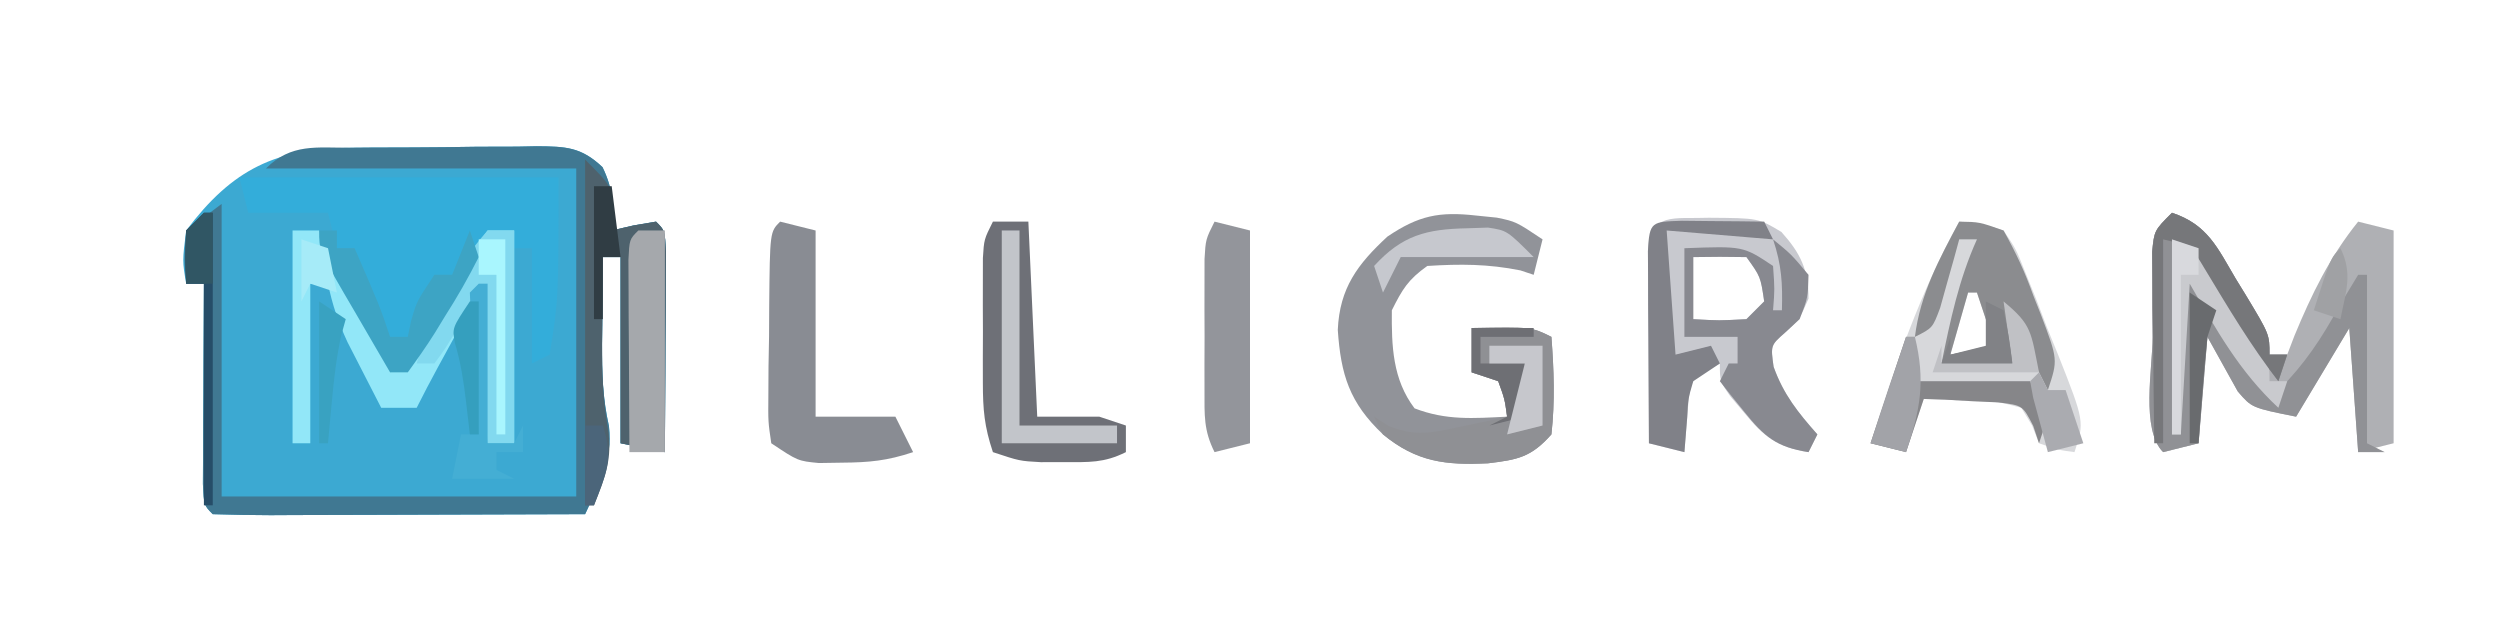 <?xml version="1.0" encoding="UTF-8"?>
<svg version="1.1" xmlns="http://www.w3.org/2000/svg" width="282" height="70">
<path d="M0 0 C0.742 -0.007 1.484 -0.013 2.248 -0.02 C3.812 -0.03 5.376 -0.035 6.941 -0.035 C9.336 -0.039 11.729 -0.075 14.123 -0.113 C15.645 -0.119 17.166 -0.123 18.688 -0.125 C19.761 -0.147 19.761 -0.147 20.856 -0.169 C24.112 -0.139 25.824 -0.093 28.24 2.193 C29.473 4.739 29.51 6.541 29.277 9.336 C30.484 9.057 30.484 9.057 31.715 8.773 C32.983 8.557 32.983 8.557 34.277 8.336 C35.277 9.336 35.277 9.336 35.391 11.744 C35.386 12.787 35.38 13.829 35.375 14.902 C35.372 16.027 35.369 17.152 35.365 18.311 C35.353 20.087 35.353 20.087 35.34 21.898 C35.335 23.086 35.331 24.274 35.326 25.498 C35.314 28.444 35.298 31.39 35.277 34.336 C33.627 34.006 31.977 33.676 30.277 33.336 C30.277 26.406 30.277 19.476 30.277 12.336 C29.617 12.336 28.957 12.336 28.277 12.336 C28.25 14.878 28.23 17.419 28.215 19.961 C28.202 21.03 28.202 21.03 28.189 22.121 C28.174 25.392 28.249 28.21 28.969 31.422 C29.386 35.359 27.901 37.789 26.277 41.336 C20.314 41.361 14.351 41.379 8.388 41.391 C6.358 41.396 4.327 41.403 2.297 41.411 C-0.614 41.423 -3.526 41.429 -6.438 41.434 C-7.808 41.441 -7.808 41.441 -9.206 41.449 C-11.378 41.449 -13.551 41.398 -15.723 41.336 C-16.723 40.336 -16.723 40.336 -16.836 37.927 C-16.831 36.885 -16.826 35.843 -16.82 34.77 C-16.817 33.645 -16.814 32.52 -16.811 31.361 C-16.802 30.177 -16.794 28.993 -16.785 27.773 C-16.781 26.586 -16.776 25.398 -16.771 24.174 C-16.76 21.228 -16.743 18.282 -16.723 15.336 C-17.383 15.336 -18.043 15.336 -18.723 15.336 C-19.16 12.773 -19.16 12.773 -18.723 9.336 C-13.513 2.404 -8.567 0.027 0 0 Z " fill="#3CA9D2" transform="translate(39.723,16.664)"/>
<path d="M0 0 C11.88 0 23.76 0 36 0 C36 13.8 36 13.8 35 20 C34.01 20.495 34.01 20.495 33 21 C33 16.71 33 12.42 33 8 C32.34 8 31.68 8 31 8 C31 15.26 31 22.52 31 30 C30.01 30 29.02 30 28 30 C27.67 24.39 27.34 18.78 27 13 C26.031 14.774 25.061 16.547 24.062 18.375 C23.245 19.872 23.245 19.872 22.41 21.398 C21.585 22.921 20.774 24.451 20 26 C18.68 26 17.36 26 16 26 C15.182 24.419 14.371 22.835 13.562 21.25 C13.11 20.368 12.658 19.487 12.191 18.578 C11.165 16.358 10.485 14.386 10 12 C9.34 12 8.68 12 8 12 C8 17.94 8 23.88 8 30 C7.34 30 6.68 30 6 30 C6 22.08 6 14.16 6 6 C6.99 6 7.98 6 9 6 C10.339 8.289 11.671 10.581 13 12.875 C13.382 13.526 13.763 14.177 14.156 14.848 C17 19.773 17 19.773 17 22 C19.639 19.599 21.364 16.994 23.188 13.938 C23.982 12.621 23.982 12.621 24.793 11.277 C26.156 9.135 26.156 9.135 26 7 C25.34 8.32 24.68 9.64 24 11 C23.34 11 22.68 11 22 11 C20.794 13.332 19.835 15.496 19 18 C18.34 18 17.68 18 17 18 C14.161 14.325 13 12.731 13 8 C12.34 8 11.68 8 11 8 C10.67 6.68 10.34 5.36 10 4 C7.03 4 4.06 4 1 4 C0.67 2.68 0.34 1.36 0 0 Z " fill="#33ADDA" transform="translate(27,20)"/>
<path d="M0 0 C0.745 -0.007 1.489 -0.013 2.257 -0.02 C3.833 -0.03 5.409 -0.035 6.985 -0.035 C9.398 -0.039 11.808 -0.075 14.221 -0.113 C15.751 -0.119 17.282 -0.123 18.812 -0.125 C19.534 -0.139 20.256 -0.154 21 -0.169 C24.271 -0.139 26.01 -0.101 28.44 2.193 C29.667 4.739 29.705 6.543 29.473 9.336 C30.679 9.057 30.679 9.057 31.91 8.773 C33.179 8.557 33.179 8.557 34.473 8.336 C35.473 9.336 35.473 9.336 35.586 11.744 C35.581 12.787 35.576 13.829 35.57 14.902 C35.567 16.027 35.564 17.152 35.561 18.311 C35.548 20.087 35.548 20.087 35.535 21.898 C35.531 23.086 35.526 24.274 35.521 25.498 C35.51 28.444 35.493 31.39 35.473 34.336 C33.823 34.006 32.173 33.676 30.473 33.336 C30.473 26.406 30.473 19.476 30.473 12.336 C29.813 12.336 29.153 12.336 28.473 12.336 C28.445 14.878 28.426 17.419 28.41 19.961 C28.398 21.03 28.398 21.03 28.385 22.121 C28.37 25.392 28.444 28.21 29.164 31.422 C29.581 35.359 28.097 37.789 26.473 41.336 C20.51 41.361 14.546 41.379 8.583 41.391 C6.553 41.396 4.523 41.403 2.492 41.411 C-0.419 41.423 -3.331 41.429 -6.242 41.434 C-7.612 41.441 -7.612 41.441 -9.01 41.449 C-11.183 41.449 -13.356 41.398 -15.527 41.336 C-16.527 40.336 -16.527 40.336 -16.641 37.927 C-16.636 36.885 -16.63 35.843 -16.625 34.77 C-16.622 33.645 -16.619 32.52 -16.615 31.361 C-16.607 30.177 -16.598 28.993 -16.59 27.773 C-16.585 26.586 -16.581 25.398 -16.576 24.174 C-16.564 21.228 -16.548 18.282 -16.527 15.336 C-17.187 15.336 -17.847 15.336 -18.527 15.336 C-18.777 12.523 -18.777 12.523 -18.527 9.336 C-17.207 8.346 -15.887 7.356 -14.527 6.336 C-14.527 17.226 -14.527 28.116 -14.527 39.336 C-1.327 39.336 11.873 39.336 25.473 39.336 C25.473 27.126 25.473 14.916 25.473 2.336 C13.923 2.336 2.373 2.336 -9.527 2.336 C-6.671 -0.52 -3.826 0.012 0 0 Z " fill="#407892" transform="translate(39.527,16.664)"/>
<path d="M0 0 C4.034 1.345 5.127 3.953 7.188 7.438 C7.556 8.036 7.924 8.635 8.303 9.252 C11 13.721 11 13.721 11 16 C11.66 16 12.32 16 13 16 C13.268 15.299 13.536 14.598 13.812 13.875 C15.743 9.202 17.813 4.946 21 1 C22.32 1.33 23.64 1.66 25 2 C25 9.92 25 17.84 25 26 C23.68 26.33 22.36 26.66 21 27 C20.67 22.38 20.34 17.76 20 13 C17.03 17.95 17.03 17.95 14 23 C9 22 9 22 7.418 20.152 C6.279 18.102 5.139 16.051 4 14 C3.67 17.96 3.34 21.92 3 26 C1.68 26.33 0.36 26.66 -1 27 C-3.533 24.467 -2.186 17.47 -2.188 14.062 C-2.2 12.939 -2.212 11.816 -2.225 10.658 C-2.227 9.586 -2.228 8.514 -2.23 7.41 C-2.235 6.422 -2.239 5.433 -2.243 4.414 C-2 2 -2 2 0 0 Z " fill="#AFB0B4" transform="translate(245,24)"/>
<path d="M0 0 C1.16 0.118 1.16 0.118 2.344 0.238 C4.5 0.688 4.5 0.688 7.5 2.688 C7.17 4.008 6.84 5.327 6.5 6.688 C6.005 6.522 5.51 6.357 5 6.188 C1.36 5.46 -1.777 5.451 -5.5 5.688 C-7.675 7.231 -8.318 8.324 -9.5 10.688 C-9.538 14.726 -9.418 18.476 -6.938 21.75 C-3.355 23.128 -0.326 22.879 3.5 22.688 C3.233 20.703 3.233 20.703 2.5 18.688 C1.51 18.358 0.52 18.027 -0.5 17.688 C-0.5 16.038 -0.5 14.387 -0.5 12.688 C6.25 12.562 6.25 12.562 8.5 13.688 C8.783 17.396 8.915 20.986 8.5 24.688 C6.211 27.272 4.696 27.543 1.34 27.949 C-3.423 28.18 -6.715 27.823 -10.5 24.688 C-14.287 21.111 -15.254 17.948 -15.598 12.898 C-15.389 8.18 -13.368 5.491 -10 2.375 C-6.459 -0.015 -4.146 -0.463 0 0 Z " fill="#919399" transform="translate(166.5,24.312)"/>
<path d="M0 0 C5.587 0.04 5.587 0.04 8.191 1.602 C10.361 4.012 11.25 5.885 11.25 9.125 C10.25 11.438 10.25 11.438 8.625 12.938 C6.974 14.39 6.974 14.39 7.312 16.812 C8.428 19.936 10.063 21.968 12.25 24.438 C11.92 25.098 11.59 25.758 11.25 26.438 C7.713 25.876 6.257 24.742 4 22 C3.479 21.383 2.958 20.765 2.422 20.129 C1.25 18.438 1.25 18.438 1.25 16.438 C-1.876 18.042 -1.876 18.042 -2.262 20.383 C-2.32 21.102 -2.378 21.821 -2.438 22.562 C-2.592 24.481 -2.592 24.481 -2.75 26.438 C-4.07 26.108 -5.39 25.777 -6.75 25.438 C-6.779 21.458 -6.797 17.479 -6.812 13.5 C-6.821 12.364 -6.829 11.227 -6.838 10.057 C-6.841 8.977 -6.844 7.897 -6.848 6.785 C-6.853 5.785 -6.858 4.785 -6.864 3.754 C-6.646 -0.694 -3.892 0.157 0 0 Z M-1.75 4.438 C-1.75 6.747 -1.75 9.057 -1.75 11.438 C1.167 11.604 1.167 11.604 4.25 11.438 C4.91 10.777 5.57 10.117 6.25 9.438 C5.845 6.655 5.845 6.655 4.25 4.438 C2.25 4.397 0.25 4.395 -1.75 4.438 Z " fill="#C8C9CF" transform="translate(192.75,24.562)"/>
<path d="M0 0 C2.344 0.2 2.344 0.2 5 1 C6.41 3.085 6.41 3.085 7.492 5.805 C7.887 6.781 8.281 7.756 8.688 8.762 C9.079 9.789 9.471 10.816 9.875 11.875 C10.29 12.895 10.705 13.914 11.133 14.965 C14.141 22.576 14.141 22.576 13 26 C11.125 25.75 11.125 25.75 9 25 C8.742 24.34 8.484 23.68 8.219 23 C7.817 22.34 7.414 21.68 7 21 C4.352 20.296 4.352 20.296 1.375 20.25 C0.372 20.193 -0.631 20.137 -1.664 20.078 C-2.82 20.039 -2.82 20.039 -4 20 C-4.66 21.98 -5.32 23.96 -6 26 C-7.32 25.67 -8.64 25.34 -10 25 C-7.274 16.299 -4.432 8.016 0 0 Z M1 8 C0.34 10.31 -0.32 12.62 -1 15 C0.65 14.67 2.3 14.34 4 14 C3.34 12.02 2.68 10.04 2 8 C1.67 8 1.34 8 1 8 Z " fill="#D7D8DB" transform="translate(221,25)"/>
<path d="M0 0 C0.99 0 1.98 0 3 0 C4.339 2.289 5.671 4.581 7 6.875 C7.382 7.526 7.763 8.177 8.156 8.848 C11 13.773 11 13.773 11 16 C14.629 12.859 16.709 8.596 19.039 4.475 C19.947 2.934 20.967 1.46 22 0 C22.99 0 23.98 0 25 0 C25 7.92 25 15.84 25 24 C24.01 24 23.02 24 22 24 C21.67 18.39 21.34 12.78 21 7 C20.031 8.774 19.061 10.547 18.062 12.375 C17.245 13.872 17.245 13.872 16.41 15.398 C15.585 16.921 14.774 18.451 14 20 C12.68 20 11.36 20 10 20 C9.182 18.419 8.371 16.835 7.562 15.25 C7.11 14.368 6.658 13.487 6.191 12.578 C5.165 10.358 4.485 8.386 4 6 C3.34 6 2.68 6 2 6 C2 11.94 2 17.88 2 24 C1.34 24 0.68 24 0 24 C0 16.08 0 8.16 0 0 Z " fill="#92E7F8" transform="translate(33,26)"/>
<path d="M0 0 C3 3 3 3 3.188 5.688 C3.095 6.832 3.095 6.832 3 8 C4.207 7.722 4.207 7.722 5.438 7.438 C6.706 7.221 6.706 7.221 8 7 C9 8 9 8 9.114 10.408 C9.108 11.451 9.103 12.493 9.098 13.566 C9.094 14.691 9.091 15.816 9.088 16.975 C9.08 18.159 9.071 19.343 9.062 20.562 C9.058 21.75 9.053 22.938 9.049 24.162 C9.037 27.108 9.021 30.054 9 33 C7.35 32.67 5.7 32.34 4 32 C4 25.07 4 18.14 4 11 C3.34 11 2.68 11 2 11 C1.973 13.542 1.953 16.083 1.938 18.625 C1.929 19.338 1.921 20.051 1.912 20.785 C1.897 24.073 2.01 27.057 2.562 30.312 C3.115 33.704 2.273 35.856 1 39 C0.67 39 0.34 39 0 39 C0 26.13 0 13.26 0 0 Z " fill="#4E626D" transform="translate(66,18)"/>
<path d="M0 0 C4.034 1.345 5.127 3.953 7.188 7.438 C7.556 8.036 7.924 8.635 8.303 9.252 C11 13.721 11 13.721 11 16 C11.66 16 12.32 16 13 16 C12.67 16.99 12.34 17.98 12 19 C8.882 14.985 6.284 10.687 3.621 6.363 C2.216 3.906 2.216 3.906 0 3 C1.832 6.987 4.239 10.581 6.625 14.25 C7.045 14.9 7.465 15.549 7.898 16.219 C8.93 17.814 9.965 19.407 11 21 C14.051 18.167 16.133 15.363 18.188 11.75 C19.1 10.152 20.03 8.564 21 7 C21.33 7 21.66 7 22 7 C22 13.27 22 19.54 22 26 C22.66 26.33 23.32 26.66 24 27 C23.01 27 22.02 27 21 27 C20.67 22.38 20.34 17.76 20 13 C17.03 17.95 17.03 17.95 14 23 C9 22 9 22 7.418 20.152 C6.279 18.102 5.139 16.051 4 14 C3.67 17.96 3.34 21.92 3 26 C1.68 26.33 0.36 26.66 -1 27 C-3.533 24.467 -2.186 17.47 -2.188 14.062 C-2.2 12.939 -2.212 11.816 -2.225 10.658 C-2.227 9.586 -2.228 8.514 -2.23 7.41 C-2.235 6.422 -2.239 5.433 -2.243 4.414 C-2 2 -2 2 0 0 Z " fill="#909195" transform="translate(245,24)"/>
<path d="M0 0 C1.98 0.495 1.98 0.495 4 1 C4 7.93 4 14.86 4 22 C6.97 22 9.94 22 13 22 C13.66 23.32 14.32 24.64 15 26 C12.073 26.976 10.053 27.165 7 27.188 C5.701 27.209 5.701 27.209 4.375 27.23 C2 27 2 27 -1 25 C-1.356 22.586 -1.356 22.586 -1.328 19.59 C-1.323 18.518 -1.318 17.446 -1.312 16.342 C-1.292 15.218 -1.271 14.095 -1.25 12.938 C-1.245 11.81 -1.24 10.683 -1.234 9.521 C-1.154 1.154 -1.154 1.154 0 0 Z " fill="#898C93" transform="translate(88,25)"/>
<path d="M0 0 C1.32 0 2.64 0 4 0 C4.33 7.26 4.66 14.52 5 22 C7.31 22 9.62 22 12 22 C12.99 22.33 13.98 22.66 15 23 C15 23.99 15 24.98 15 26 C12.526 27.237 10.821 27.133 8.062 27.125 C7.187 27.128 6.312 27.13 5.41 27.133 C3 27 3 27 0 26 C-0.97 23.091 -1.129 21.21 -1.133 18.184 C-1.134 17.255 -1.135 16.326 -1.137 15.369 C-1.131 13.918 -1.131 13.918 -1.125 12.438 C-1.129 11.466 -1.133 10.495 -1.137 9.494 C-1.135 8.567 -1.134 7.639 -1.133 6.684 C-1.132 5.833 -1.131 4.983 -1.129 4.107 C-1 2 -1 2 0 0 Z " fill="#6E7077" transform="translate(112,25)"/>
<path d="M0 0 C6.75 -0.125 6.75 -0.125 9 1 C9.283 4.708 9.415 8.298 9 12 C6.711 14.585 5.196 14.855 1.84 15.262 C-2.911 15.492 -6.185 15.1 -10 12 C-10.33 11.34 -10.66 10.68 -11 10 C-10.459 10.348 -9.917 10.696 -9.359 11.055 C-6.28 12.288 -4.467 11.814 -1.25 11.125 C0.227 10.819 0.227 10.819 1.734 10.508 C2.482 10.34 3.23 10.173 4 10 C3.733 8.015 3.733 8.015 3 6 C2.01 5.67 1.02 5.34 0 5 C0 3.35 0 1.7 0 0 Z " fill="#8F9094" transform="translate(166,37)"/>
<path d="M0 0 C1.98 0.495 1.98 0.495 4 1 C4 8.92 4 16.84 4 25 C2.68 25.33 1.36 25.66 0 26 C-1.241 23.518 -1.129 21.836 -1.133 19.062 C-1.134 18.085 -1.135 17.108 -1.137 16.102 C-1.133 15.078 -1.129 14.055 -1.125 13 C-1.129 11.976 -1.133 10.953 -1.137 9.898 C-1.135 8.921 -1.134 7.944 -1.133 6.938 C-1.132 6.039 -1.131 5.141 -1.129 4.215 C-1 2 -1 2 0 0 Z " fill="#93959B" transform="translate(137,25)"/>
<path d="M0 0 C2.062 1.688 2.062 1.688 4 4 C3.938 6.562 3.938 6.562 3 9 C2.464 9.495 1.927 9.99 1.375 10.5 C-0.276 11.953 -0.276 11.953 0.062 14.375 C1.178 17.498 2.813 19.531 5 22 C4.67 22.66 4.34 23.32 4 24 C0.401 23.444 -0.999 22.251 -3.25 19.438 C-4.031 18.477 -4.031 18.477 -4.828 17.496 C-5.215 17.002 -5.602 16.509 -6 16 C-5.67 15.34 -5.34 14.68 -5 14 C-4.67 14 -4.34 14 -4 14 C-4 13.01 -4 12.02 -4 11 C-5.98 11 -7.96 11 -10 11 C-10 7.7 -10 4.4 -10 1 C-3.375 0.75 -3.375 0.75 0 3 C0.188 5.625 0.188 5.625 0 8 C0.33 8 0.66 8 1 8 C1.082 4.956 0.976 2.928 0 0 Z M-9 2 C-9 4.31 -9 6.62 -9 9 C-6.083 9.167 -6.083 9.167 -3 9 C-2.34 8.34 -1.68 7.68 -1 7 C-1.405 4.218 -1.405 4.218 -3 2 C-5 1.959 -7 1.957 -9 2 Z " fill="#888990" transform="translate(200,27)"/>
<path d="M0 0 C0.99 0 1.98 0 3 0 C3 7.92 3 15.84 3 24 C2.01 24 1.02 24 0 24 C-0.33 18.39 -0.66 12.78 -1 7 C-2.176 8.98 -2.176 8.98 -3.375 11 C-4.711 13.25 -4.711 13.25 -6 15 C-6.66 15 -7.32 15 -8 15 C-6.565 9.405 -3.8 4.351 0 0 Z " fill="#82D9EF" transform="translate(55,26)"/>
<path d="M0 0 C2.289 0.039 2.289 0.039 5 1 C6.415 3.523 7.411 5.688 8.375 8.375 C8.647 9.061 8.919 9.747 9.199 10.453 C11.142 15.574 11.142 15.574 10 19 C8.68 16.36 7.36 13.72 6 11 C6 12.65 6 14.3 6 16 C3.36 16 0.72 16 -2 16 C-1.01 11.164 -0.043 6.524 2 2 C1.34 2 0.68 2 0 2 C-0.193 2.71 -0.387 3.421 -0.586 4.152 C-0.846 5.071 -1.107 5.991 -1.375 6.938 C-1.63 7.854 -1.885 8.771 -2.148 9.715 C-3 12 -3 12 -5 13 C-4.393 8.14 -2.272 4.259 0 0 Z M1 8 C0.34 10.31 -0.32 12.62 -1 15 C0.65 14.67 2.3 14.34 4 14 C3.34 12.02 2.68 10.04 2 8 C1.67 8 1.34 8 1 8 Z " fill="#8B8C8F" transform="translate(221,25)"/>
<path d="M0 0 C0.99 0 1.98 0 3 0 C3 8.25 3 16.5 3 25 C1.68 25 0.36 25 -1 25 C-1.029 21.021 -1.047 17.042 -1.062 13.062 C-1.071 11.926 -1.079 10.79 -1.088 9.619 C-1.091 8.54 -1.094 7.46 -1.098 6.348 C-1.103 5.347 -1.108 4.347 -1.114 3.317 C-1 1 -1 1 0 0 Z " fill="#A5A8AC" transform="translate(72,26)"/>
<path d="M0 0 C1.653 0.017 1.653 0.017 3.34 0.035 C4.997 0.049 4.997 0.049 6.688 0.062 C7.542 0.074 8.397 0.086 9.277 0.098 C9.607 0.758 9.937 1.418 10.277 2.098 C6.317 1.768 2.357 1.438 -1.723 1.098 C-1.393 5.718 -1.063 10.338 -0.723 15.098 C0.597 14.768 1.917 14.438 3.277 14.098 C3.607 14.758 3.937 15.418 4.277 16.098 C3.287 16.758 2.297 17.418 1.277 18.098 C0.7 20.061 0.7 20.061 0.59 22.223 C0.435 24.141 0.435 24.141 0.277 26.098 C-1.043 25.768 -2.363 25.438 -3.723 25.098 C-3.752 21.119 -3.769 17.139 -3.785 13.16 C-3.794 12.024 -3.802 10.888 -3.811 9.717 C-3.814 8.637 -3.817 7.558 -3.82 6.445 C-3.826 5.445 -3.831 4.445 -3.836 3.414 C-3.671 0.045 -3.404 0.122 0 0 Z " fill="#808188" transform="translate(189.723,24.902)"/>
<path d="M0 0 C0.66 0 1.32 0 2 0 C2 7.26 2 14.52 2 22 C5.63 22 9.26 22 13 22 C13 22.66 13 23.32 13 24 C8.71 24 4.42 24 0 24 C0 16.08 0 8.16 0 0 Z " fill="#C2C5CA" transform="translate(113,26)"/>
<path d="M0 0 C0.33 0 0.66 0 1 0 C1 1.65 1 3.3 1 5 C5.29 5 9.58 5 14 5 C14.66 6.32 15.32 7.64 16 9 C15.67 9.99 15.34 10.98 15 12 C14.786 11.355 14.572 10.711 14.352 10.047 C13.153 7.722 13.153 7.722 10.398 7.391 C9.401 7.344 8.403 7.298 7.375 7.25 C5.871 7.165 5.871 7.165 4.336 7.078 C3.565 7.052 2.794 7.027 2 7 C1.34 8.98 0.68 10.96 0 13 C-1.32 12.67 -2.64 12.34 -4 12 C-2.68 8.04 -1.36 4.08 0 0 Z " fill="#868689" transform="translate(215,38)"/>
<path d="M0 0 C4.533 2.267 5.325 3.689 7.75 8 C8.67 9.609 8.67 9.609 9.609 11.25 C11 14 11 14 11 16 C11.66 16 12.32 16 13 16 C12.67 16.99 12.34 17.98 12 19 C7.562 14.871 5.024 10.224 2 5 C1.67 10.61 1.34 16.22 1 22 C0.67 22 0.34 22 0 22 C0 14.74 0 7.48 0 0 Z " fill="#C9CACE" transform="translate(245,27)"/>
<path d="M0 0 C0.66 0 1.32 0 2 0 C2 0.66 2 1.32 2 2 C2.66 2 3.32 2 4 2 C6.875 8.625 6.875 8.625 8 12 C8.66 12 9.32 12 10 12 C10.124 11.402 10.248 10.804 10.375 10.188 C11 8 11 8 13 5 C13.66 5 14.32 5 15 5 C15.66 3.35 16.32 1.7 17 0 C17.33 0.99 17.66 1.98 18 3 C16.813 5.353 15.601 7.479 14.188 9.688 C13.818 10.294 13.449 10.901 13.068 11.525 C12.108 13.058 11.06 14.535 10 16 C9.34 16 8.68 16 8 16 C6.661 13.711 5.329 11.419 4 9.125 C3.618 8.474 3.237 7.823 2.844 7.152 C0 2.227 0 2.227 0 0 Z " fill="#3DA4C4" transform="translate(36,26)"/>
<path d="M0 0 C4.034 1.345 5.127 3.953 7.188 7.438 C7.556 8.036 7.924 8.635 8.303 9.252 C11 13.721 11 13.721 11 16 C11.66 16 12.32 16 13 16 C12.67 16.99 12.34 17.98 12 19 C8.884 15 6.337 10.699 3.719 6.363 C2.152 3.728 2.152 3.728 -1 3 C-1 10.59 -1 18.18 -1 26 C-1.33 26 -1.66 26 -2 26 C-2.058 22.042 -2.094 18.084 -2.125 14.125 C-2.142 12.997 -2.159 11.869 -2.176 10.707 C-2.182 9.631 -2.189 8.554 -2.195 7.445 C-2.206 6.45 -2.216 5.455 -2.227 4.43 C-2 2 -2 2 0 0 Z " fill="#76777A" transform="translate(245,24)"/>
<path d="M0 0 C0.33 0 0.66 0 1 0 C1 5.94 1 11.88 1 18 C1.99 18 2.98 18 4 18 C4.33 17.34 4.66 16.68 5 16 C5 16.99 5 17.98 5 19 C4.01 19 3.02 19 2 19 C2 19.66 2 20.32 2 21 C2.66 21.33 3.32 21.66 4 22 C1.69 22 -0.62 22 -3 22 C-2.67 20.35 -2.34 18.7 -2 17 C-1.34 17 -0.68 17 0 17 C-0.084 15.857 -0.168 14.713 -0.254 13.535 C-0.357 12.044 -0.46 10.553 -0.562 9.062 C-0.619 8.308 -0.675 7.553 -0.732 6.775 C-0.862 4.853 -0.935 2.926 -1 1 C-0.67 0.67 -0.34 0.34 0 0 Z " fill="#44AED4" transform="translate(54,32)"/>
<path d="M0 0 C0.33 0 0.66 0 1 0 C1 10.89 1 21.78 1 33 C0.67 33 0.34 33 0 33 C0 24.75 0 16.5 0 8 C-0.66 8 -1.32 8 -2 8 C-2.125 5.125 -2.125 5.125 -2 2 C-1.34 1.34 -0.68 0.68 0 0 Z " fill="#264D68" transform="translate(23,24)"/>
<path d="M0 0 C1.16 -0.039 1.16 -0.039 2.344 -0.078 C4.5 0.25 4.5 0.25 7.5 3.25 C2.55 3.25 -2.4 3.25 -7.5 3.25 C-8.16 4.57 -8.82 5.89 -9.5 7.25 C-9.83 6.26 -10.16 5.27 -10.5 4.25 C-7.341 0.79 -4.607 0.092 0 0 Z " fill="#C6C8CE" transform="translate(165.5,25.75)"/>
<path d="M0 0 C0.33 0 0.66 0 1 0 C2.206 4.944 1.629 8.209 0 13 C-1.32 12.67 -2.64 12.34 -4 12 C-2.68 8.04 -1.36 4.08 0 0 Z " fill="#A2A3A8" transform="translate(215,38)"/>
<path d="M0 0 C2.31 0 4.62 0 7 0 C7 0.33 7 0.66 7 1 C5.02 1 3.04 1 1 1 C1 1.99 1 2.98 1 4 C2.65 4 4.3 4 6 4 C6 5.98 6 7.96 6 10 C4.68 10.33 3.36 10.66 2 11 C2.66 10.67 3.32 10.34 4 10 C3.733 8.015 3.733 8.015 3 6 C2.01 5.67 1.02 5.34 0 5 C0 3.35 0 1.7 0 0 Z " fill="#6E6F74" transform="translate(166,37)"/>
<path d="M0 0 C1.98 0 3.96 0 6 0 C6 2.97 6 5.94 6 9 C4.68 9.33 3.36 9.66 2 10 C2.66 7.36 3.32 4.72 4 2 C2.68 2 1.36 2 0 2 C0 1.34 0 0.68 0 0 Z " fill="#C6C7CC" transform="translate(168,39)"/>
<path d="M0 0 C0.99 0 1.98 0 3 0 C3 7.26 3 14.52 3 22 C2.67 22 2.34 22 2 22 C2 16.06 2 10.12 2 4 C1.34 4 0.68 4 0 4 C0 2.68 0 1.36 0 0 Z " fill="#A9F6FE" transform="translate(54,27)"/>
<path d="M0 0 C0.99 0.33 1.98 0.66 3 1 C3 1.99 3 2.98 3 4 C2.34 4 1.68 4 1 4 C1 9.94 1 15.88 1 22 C0.67 22 0.34 22 0 22 C0 14.74 0 7.48 0 0 Z " fill="#D8D9DD" transform="translate(245,27)"/>
<path d="M0 0 C0.33 0.66 0.66 1.32 1 2 C1.66 2 2.32 2 3 2 C3.66 3.98 4.32 5.96 5 8 C3.68 8.33 2.36 8.66 1 9 C0.639 7.689 0.286 6.376 -0.062 5.062 C-0.358 3.966 -0.358 3.966 -0.66 2.848 C-0.772 2.238 -0.884 1.628 -1 1 C-0.67 0.67 -0.34 0.34 0 0 Z " fill="#AAABB0" transform="translate(230,42)"/>
<path d="M0 0 C3.217 2.658 3.082 3.412 4 8 C0.04 8 -3.92 8 -8 8 C-7.67 7.01 -7.34 6.02 -7 5 C-7 5.66 -7 6.32 -7 7 C-4.36 7 -1.72 7 1 7 C0.67 4.69 0.34 2.38 0 0 Z " fill="#C0C1C5" transform="translate(226,34)"/>
<path d="M0 0 C0.66 0 1.32 0 2 0 C2.33 2.64 2.66 5.28 3 8 C2.34 8 1.68 8 1 8 C1 10.31 1 12.62 1 15 C0.67 15 0.34 15 0 15 C0 10.05 0 5.1 0 0 Z " fill="#303D44" transform="translate(67,21)"/>
<path d="M0 0 C1.485 0.99 1.485 0.99 3 2 C2.847 2.552 2.693 3.103 2.535 3.672 C1.953 6.203 1.676 8.664 1.438 11.25 C1.354 12.142 1.27 13.034 1.184 13.953 C1.123 14.629 1.062 15.304 1 16 C0.67 16 0.34 16 0 16 C0 10.72 0 5.44 0 0 Z " fill="#39A2C1" transform="translate(36,34)"/>
<path d="M0 0 C0.33 0 0.66 0 1 0 C1 4.95 1 9.9 1 15 C0.67 15 0.34 15 0 15 C-0.144 13.762 -0.289 12.525 -0.438 11.25 C-0.713 8.952 -1.027 6.91 -1.688 4.688 C-2 3 -2 3 0 0 Z " fill="#359FBE" transform="translate(53,34)"/>
<path d="M0 0 C1.485 0.99 1.485 0.99 3 2 C2.67 2.99 2.34 3.98 2 5 C1.777 7.059 1.593 9.122 1.438 11.188 C1.354 12.274 1.27 13.361 1.184 14.48 C1.123 15.312 1.062 16.143 1 17 C0.67 17 0.34 17 0 17 C0 11.39 0 5.78 0 0 Z " fill="#696B6E" transform="translate(247,33)"/>
<path d="M0 0 C0.66 0.33 1.32 0.66 2 1 C2.625 4.062 2.625 4.062 3 7 C0.36 7 -2.28 7 -5 7 C-4.67 6.01 -4.34 5.02 -4 4 C-4 4.66 -4 5.32 -4 6 C-2.68 5.67 -1.36 5.34 0 5 C0 3.35 0 1.7 0 0 Z " fill="#818286" transform="translate(224,34)"/>
<path d="M0 0 C0.33 0 0.66 0 1 0 C1 2.64 1 5.28 1 8 C0.01 8 -0.98 8 -2 8 C-2.125 5.125 -2.125 5.125 -2 2 C-1.34 1.34 -0.68 0.68 0 0 Z " fill="#305664" transform="translate(23,24)"/>
<path d="M0 0 C0.99 0.33 1.98 0.66 3 1 C3.33 2.65 3.66 4.3 4 6 C3.01 5.67 2.02 5.34 1 5 C0.67 5.66 0.34 6.32 0 7 C0 4.69 0 2.38 0 0 Z " fill="#A6EBF8" transform="translate(34,27)"/>
<path d="M0 0 C0.66 0 1.32 0 2 0 C3.255 3.766 2.371 5.372 1 9 C0.67 9 0.34 9 0 9 C0 6.03 0 3.06 0 0 Z " fill="#4B657A" transform="translate(66,48)"/>
<path d="M0 0 C1.431 2.862 0.6 4.934 0 8 C-0.99 7.67 -1.98 7.34 -3 7 C-1.125 1.125 -1.125 1.125 0 0 Z " fill="#A0A1A4" transform="translate(264,28)"/>
</svg>
